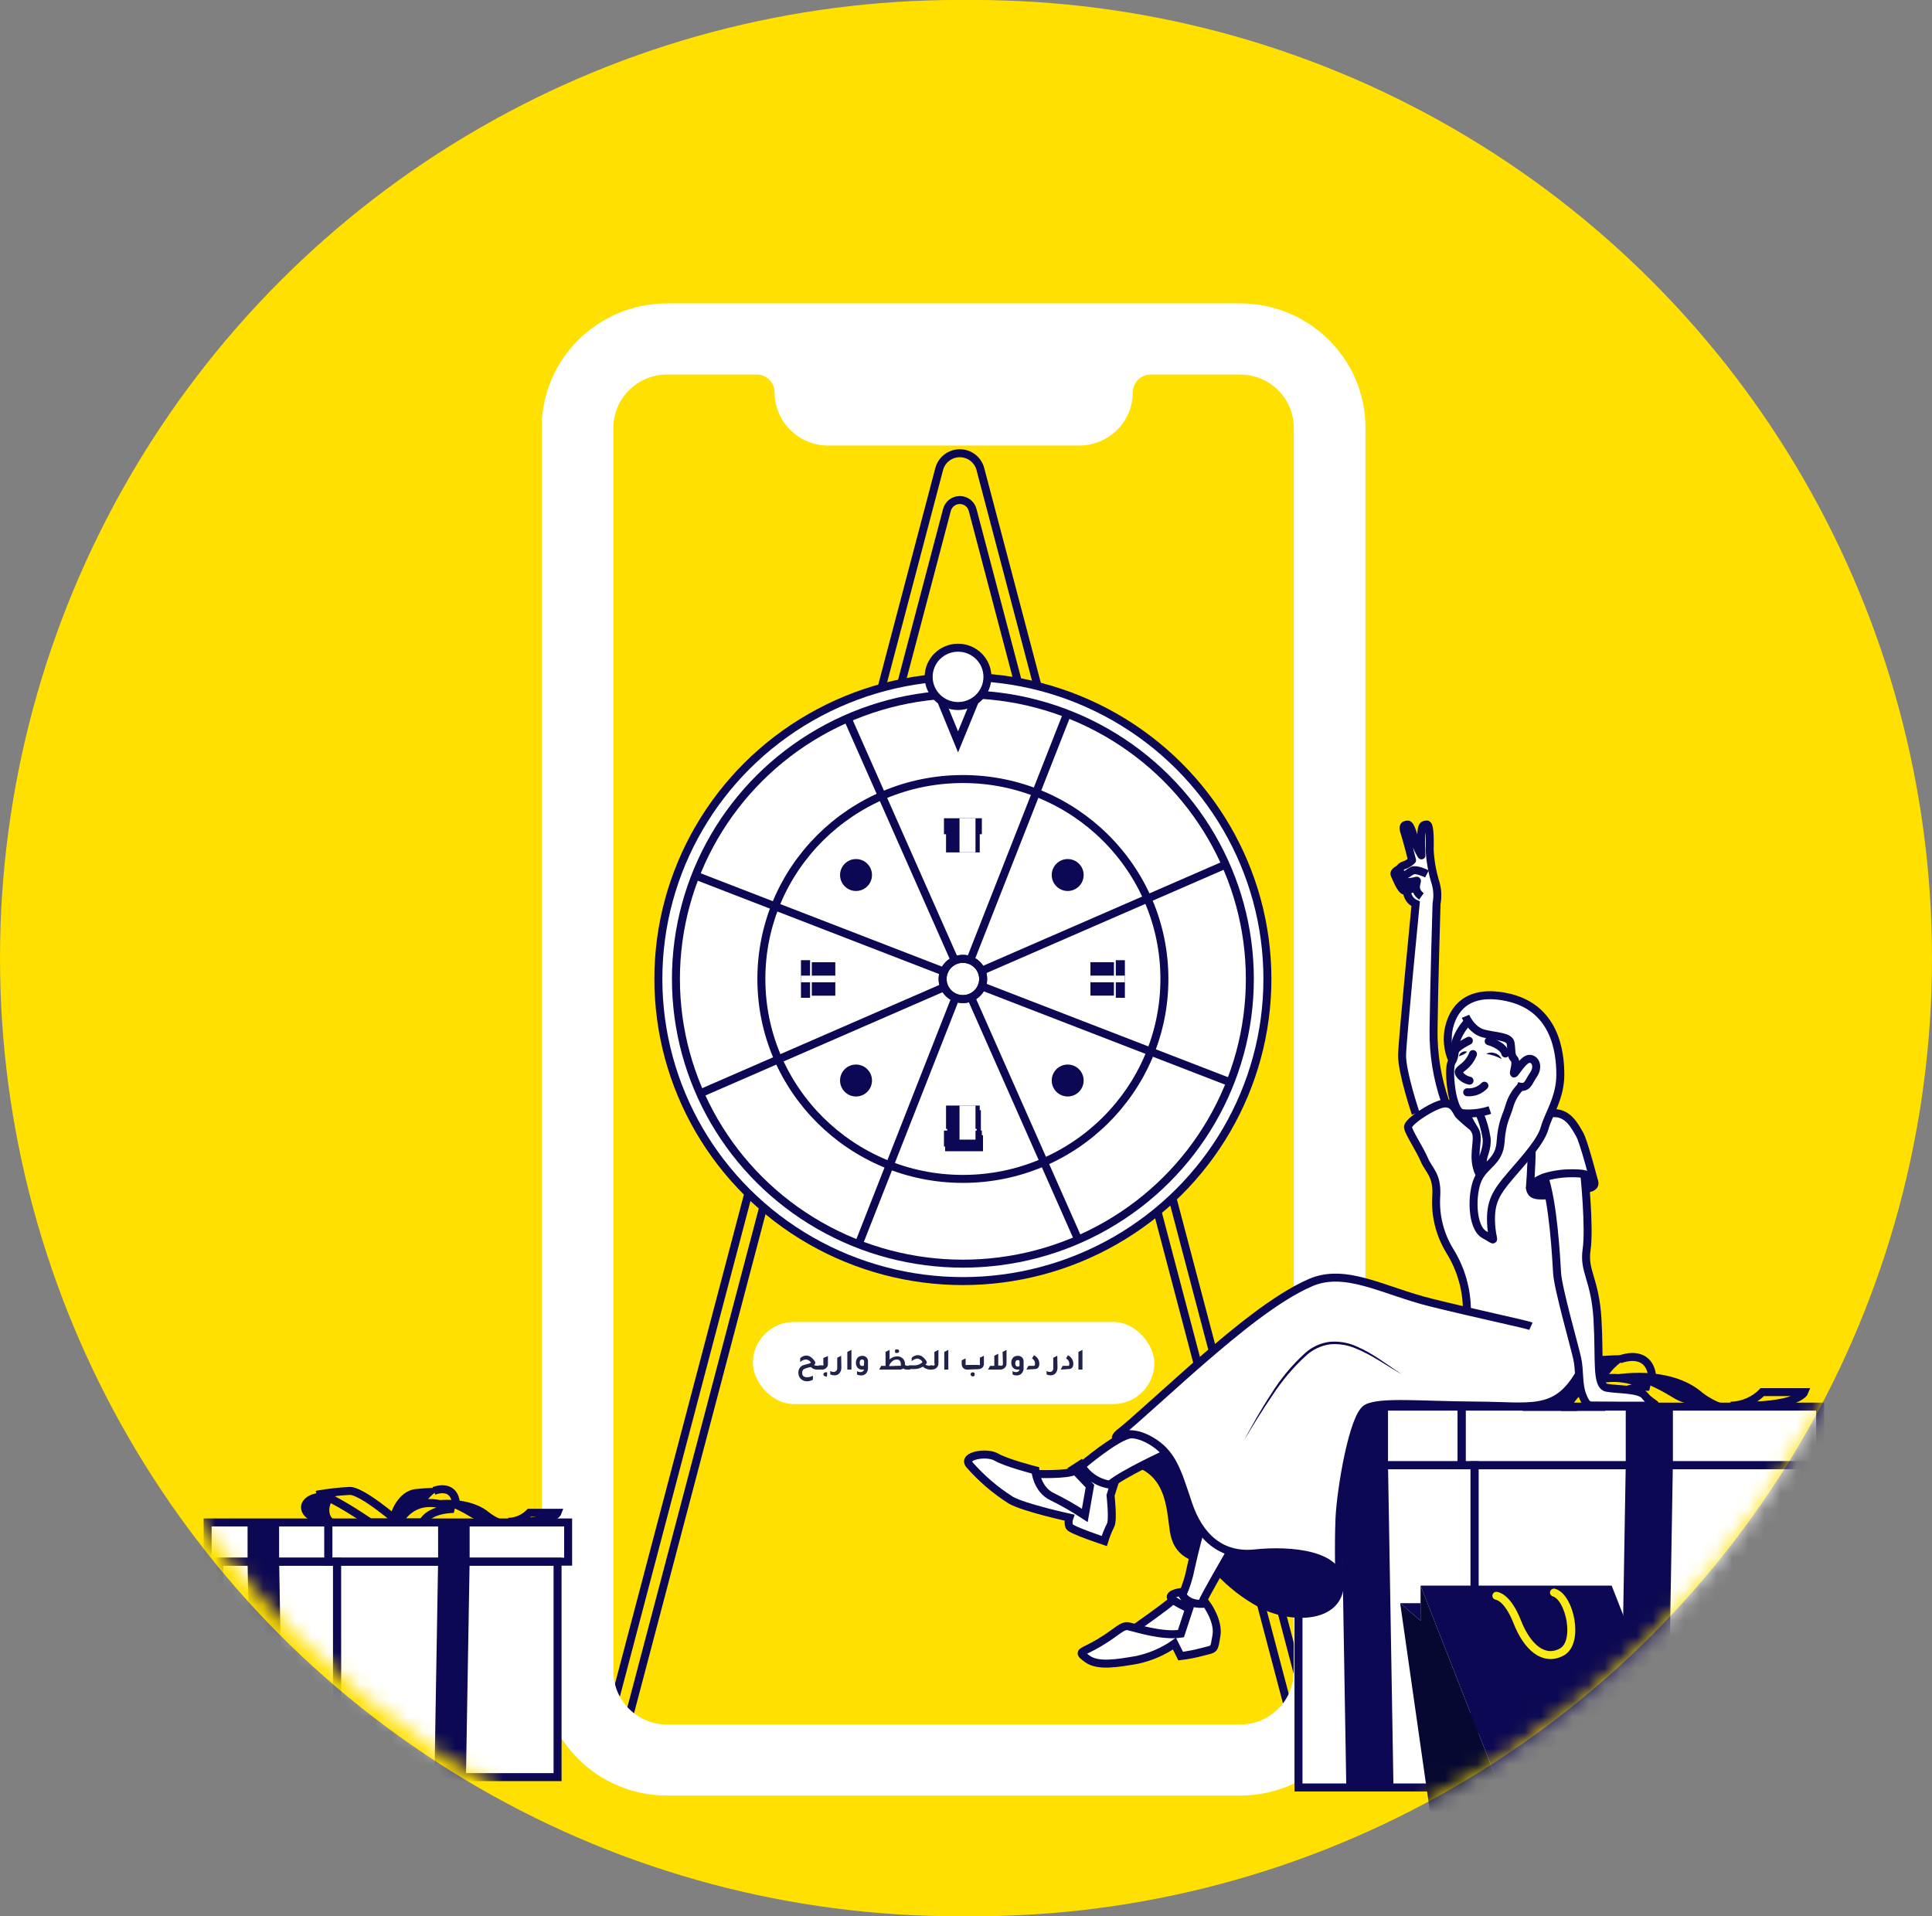 <?xml version="1.0" encoding="UTF-8"?>
<svg width="121px" height="120px" viewBox="0 0 121 120" version="1.1" xmlns="http://www.w3.org/2000/svg" xmlns:xlink="http://www.w3.org/1999/xlink">
    <rect x="0" y="0" width="121" height="120" fill="#808080" stroke="none"/>
    <title>506345B1-B5C8-4F2E-A708-0D71CA821F55</title>
    <defs>
        <circle id="path-1" cx="60" cy="60" r="60"></circle>
    </defs>
    <g id="Page-1" stroke="none" stroke-width="1" fill="none" fill-rule="evenodd">
        <g id="Arabic_Complete_Flow_Updated_v2-01" transform="translate(-214, -204)">
            <g id="Oval" transform="translate(30, 194)">
                <g id="Group-8" transform="translate(184, 10)">
                    <circle id="Oval" fill="#FFE000" cx="60" cy="60" r="60"></circle>
                    <g id="Spin_the_Wheel[6]" transform="translate(1, 0)">
                        <mask id="mask-2" fill="white">
                            <use xlink:href="#path-1"></use>
                        </mask>
                        <use id="Mask" fill="#FFE000" xlink:href="#path-1"></use>
                        <g id="App_Illustrations_315x300-01" mask="url(#mask-2)">
                            <g transform="translate(12, 19)">
                                <path d="M45.823,10.365 L24.689,90.566 C24.586,90.961 24.672,91.382 24.924,91.705 C25.176,92.029 25.565,92.219 25.977,92.219 L68.245,92.219 C68.658,92.22 69.047,92.031 69.299,91.707 C69.551,91.383 69.637,90.962 69.532,90.566 L48.398,10.365 C48.243,9.786 47.715,9.383 47.111,9.383 C46.507,9.383 45.978,9.786 45.823,10.365 Z" id="Path" stroke="#0C0853" stroke-width="0.5" fill="none"></path>
                                <path d="M46.308,12.926 L26.267,88.987 C26.206,89.232 26.262,89.491 26.419,89.689 C26.575,89.888 26.815,90.004 27.069,90.004 L67.156,90.004 C67.409,90.002 67.648,89.886 67.805,89.688 C67.961,89.49 68.018,89.232 67.958,88.987 L47.913,12.926 C47.817,12.565 47.488,12.313 47.111,12.313 C46.734,12.313 46.404,12.565 46.308,12.926 Z" id="Path" stroke="#0C0853" stroke-width="0.5" fill="none"></path>
                                <g id="Group_17" stroke="none" stroke-width="1" fill="none" fill-rule="evenodd" transform="translate(20.926, 0)">
                                    <path d="M43.74,-6.0172544e-16 L7.854,-6.0172544e-16 C3.516,-6.0172544e-16 -4.85274479e-15,3.488 -4.85274479e-15,7.791 L-4.85274479e-15,7.791 L-4.85274479e-15,85.651 C-4.85274479e-15,89.954 3.516,93.442 7.854,93.442 L43.74,93.442 C48.078,93.442 51.594,89.954 51.594,85.651 L51.594,7.791 C51.594,3.488 48.078,-6.0172544e-16 43.74,-6.0172544e-16 L43.74,-6.0172544e-16 M47.104,85.658 C47.104,87.5 45.598,88.994 43.74,88.994 L7.854,88.994 C5.996,88.994 4.49,87.5 4.49,85.658 L4.49,85.658 L4.49,7.791 C4.49,5.948 5.996,4.454 7.854,4.454 L13.465,4.454 C14.083,4.454 14.585,4.952 14.585,5.566 L14.585,5.566 C14.585,7.408 16.091,8.902 17.948,8.902 L33.656,8.902 C34.548,8.903 35.404,8.552 36.035,7.927 C36.666,7.302 37.02,6.454 37.02,5.569 L37.02,5.569 C37.019,5.274 37.137,4.99 37.347,4.781 C37.557,4.572 37.842,4.454 38.14,4.454 L43.751,4.454 C45.604,4.46 47.104,5.952 47.104,7.791 L47.104,85.658 Z" id="Path_11" fill="#FFFFFF" fill-rule="nonzero"></path>
                                </g>
                                <ellipse id="Oval" stroke="none" fill="#FFFFFF" fill-rule="nonzero" cx="47.305" cy="42.305" rx="19.072" ry="18.919"></ellipse>
                                <ellipse id="Oval" stroke="#0C0853" stroke-width="0.5" fill="none" cx="47.305" cy="42.305" rx="1.27" ry="1.26"></ellipse>
                                <ellipse id="Oval" stroke="#0C0853" stroke-width="0.5" fill="none" cx="47.305" cy="42.305" rx="17.972" ry="17.828"></ellipse>
                                <ellipse id="Oval" stroke="#0C0853" stroke-width="0.5" fill="none" cx="47.305" cy="42.305" rx="12.621" ry="12.52"></ellipse>
                                <ellipse id="Oval" stroke="#0C0853" stroke-width="0.5" fill="none" cx="47.305" cy="42.305" rx="19.072" ry="18.919"></ellipse>
                                <line x1="47.818" y1="43.461" x2="54.569" y2="58.717" id="Path" stroke="#0C0853" stroke-width="0.5" fill="none"></line>
                                <line x1="40.042" y1="25.89" x2="46.797" y2="41.15" id="Path" stroke="#0C0853" stroke-width="0.5" fill="none"></line>
                                <line x1="46.844" y1="43.481" x2="40.742" y2="59.005" id="Path" stroke="#0C0853" stroke-width="0.5" fill="none"></line>
                                <line x1="53.869" y1="25.605" x2="47.766" y2="41.13" id="Path" stroke="#0C0853" stroke-width="0.5" fill="none"></line>
                                <line x1="46.12" y1="41.848" x2="30.47" y2="35.795" id="Path" stroke="#0C0853" stroke-width="0.5" fill="none"></line>
                                <line x1="64.144" y1="48.816" x2="48.49" y2="42.763" id="Path" stroke="#0C0853" stroke-width="0.5" fill="none"></line>
                                <line x1="46.141" y1="42.814" x2="30.761" y2="49.51" id="Path" stroke="#0C0853" stroke-width="0.5" fill="none"></line>
                                <line x1="63.854" y1="35.1" x2="48.47" y2="41.797" id="Path" stroke="#0C0853" stroke-width="0.5" fill="none"></line>
                                <polygon id="Path" stroke="#0C0853" stroke-width="0.5" fill="none" points="47.002 27.458 48.139 24.684 45.864 24.684"></polygon>
                                <ellipse id="Oval" stroke="none" fill="#FFFFFF" fill-rule="nonzero" cx="47.002" cy="23.387" rx="1.841" ry="1.826"></ellipse>
                                <ellipse id="Oval" stroke="#0C0853" stroke-width="0.5" fill="none" cx="47.002" cy="23.387" rx="1.841" ry="1.826"></ellipse>
                                <rect id="Rectangle" stroke="none" fill="#0C0853" fill-rule="nonzero" x="46.322" y="50.523" width="2.11" height="1.46"></rect>
                                <rect id="Rectangle" stroke="none" fill="#0C0853" fill-rule="nonzero" x="46.192" y="52.092" width="2.373" height="1"></rect>
                                <rect id="Rectangle" stroke="none" fill="#FFFFFF" fill-rule="nonzero" x="47.169" y="50.523" width="1" height="2.134"></rect>
                                <rect id="Rectangle" stroke="none" fill="#0C0853" fill-rule="nonzero" x="46.25" y="32.919" width="2.11" height="1.46"></rect>
                                <rect id="Rectangle" stroke="none" fill="#0C0853" fill-rule="nonzero" x="46.12" y="32.241" width="2.373" height="1"></rect>
                                <rect id="Rectangle" stroke="none" fill="#FFFFFF" fill-rule="nonzero" x="47.094" y="32.241" width="1" height="2.134"></rect>
                                <rect id="Rectangle" stroke="none" fill="#0C0853" fill-rule="nonzero" x="46.25" y="50.232" width="2.11" height="1.46"></rect>
                                <rect id="Rectangle" stroke="none" fill="#0C0853" fill-rule="nonzero" x="46.12" y="51.8" width="2.373" height="1"></rect>
                                <rect id="Rectangle" stroke="none" fill="#FFFFFF" fill-rule="nonzero" x="47.094" y="50.232" width="1" height="2.134"></rect>
                                <ellipse id="Oval" stroke="#0C0853" stroke-width="0.5" fill="none" cx="47.305" cy="42.305" rx="1.27" ry="1.26"></ellipse>
                                <polygon id="Rectangle" stroke="none" fill="#0C0853" fill-rule="nonzero" transform="translate(56.029, 42.302) rotate(90) translate(-56.029, -42.302) " points="54.982 41.566 57.075 41.566 57.075 43.038 54.982 43.038"></polygon>
                                <polygon id="Rectangle" stroke="none" fill="#0C0853" fill-rule="nonzero" transform="translate(57.166, 42.307) rotate(90) translate(-57.166, -42.307) " points="55.989 42.022 58.343 42.022 58.343 42.592 55.989 42.592"></polygon>
                                <polygon id="Rectangle" stroke="none" fill="#FFFFFF" fill-rule="nonzero" transform="translate(56.372, 42.304) rotate(90) translate(-56.372, -42.304) " points="56.163 41.228 56.58 41.228 56.58 43.379 56.163 43.379"></polygon>
                                <polygon id="Rectangle" stroke="none" fill="#0C0853" fill-rule="nonzero" transform="translate(38.579, 42.305) rotate(90) translate(-38.579, -42.305) " points="37.532 41.57 39.626 41.57 39.626 43.041 37.532 43.041"></polygon>
                                <polygon id="Rectangle" stroke="none" fill="#0C0853" fill-rule="nonzero" transform="translate(37.449, 42.307) rotate(90) translate(-37.449, -42.307) " points="36.271 42.022 38.626 42.022 38.626 42.592 36.271 42.592"></polygon>
                                <polygon id="Rectangle" stroke="none" fill="#FFFFFF" fill-rule="nonzero" transform="translate(38.239, 42.304) rotate(90) translate(-38.239, -42.304) " points="38.031 41.228 38.447 41.228 38.447 43.379 38.031 43.379"></polygon>
                                <ellipse id="Oval" stroke="none" fill="#0C0853" fill-rule="nonzero" cx="40.612" cy="35.795" rx="1" ry="1"></ellipse>
                                <ellipse id="Oval" stroke="none" fill="#0C0853" fill-rule="nonzero" cx="53.869" cy="35.795" rx="1" ry="1"></ellipse>
                                <ellipse id="Oval" stroke="none" fill="#0C0853" fill-rule="nonzero" cx="40.612" cy="48.664" rx="1" ry="1"></ellipse>
                                <ellipse id="Oval" stroke="none" fill="#0C0853" fill-rule="nonzero" cx="53.869" cy="48.664" rx="1" ry="1"></ellipse>
                                <rect id="Rectangle" stroke="none" fill="#FFFFFF" fill-rule="nonzero" x="34.152" y="63.782" width="25.143" height="5.145" rx="2.573"></rect>
                                <g id="Spinandwin" stroke="none" stroke-width="1" fill="none" fill-rule="evenodd" transform="translate(37, 65.5)">
                                    <path d="M1.224,1.025 L1.397,1.025 L1.397,1.266 L1.224,1.266 C1.136,1.271 1.047,1.259 0.965,1.228 C0.895,1.201 0.833,1.157 0.785,1.101 L0.586,1.152 C0.493,1.169 0.405,1.204 0.326,1.253 C0.266,1.309 0.235,1.388 0.24,1.468 C0.24,1.651 0.34,1.746 0.546,1.746 C0.676,1.747 0.803,1.712 0.912,1.645 L0.912,1.898 C0.795,1.97 0.658,2.005 0.519,1.999 C0.371,1.996 0.232,1.934 0.134,1.829 C0.044,1.726 -0.003,1.595 0,1.462 C-0.006,1.324 0.047,1.189 0.147,1.088 C0.187,1.053 0.231,1.023 0.28,1 L0.546,0.924 C0.633,0.91 0.717,0.88 0.792,0.835 C0.73,0.717 0.605,0.639 0.466,0.633 C0.332,0.645 0.206,0.704 0.114,0.797 L0.114,0.557 C0.21,0.454 0.347,0.392 0.493,0.386 C0.605,0.386 0.713,0.424 0.799,0.494 C0.906,0.577 0.995,0.68 1.058,0.797 L1.058,0.892 C1.039,0.929 1.012,0.962 0.978,0.987 C1.056,1.018 1.14,1.031 1.224,1.025 Z" id="Path" fill="#21224A" fill-rule="nonzero"></path>
                                    <path d="M1.278,1.266 L1.278,1 L1.458,1 C1.493,1.013 1.531,1.013 1.565,1 C1.581,0.965 1.581,0.927 1.565,0.892 L1.565,0.538 L1.853,0.418 L1.853,0.905 C1.86,1.005 1.818,1.103 1.739,1.171 C1.673,1.236 1.58,1.27 1.485,1.266 L1.278,1.266 Z M1.706,1.689 C1.669,1.689 1.633,1.676 1.605,1.651 C1.558,1.601 1.558,1.525 1.605,1.474 C1.633,1.45 1.669,1.436 1.706,1.436 C1.737,1.43 1.769,1.43 1.8,1.436 C1.813,1.467 1.813,1.501 1.8,1.531 C1.8,1.67 1.8,1.715 1.739,1.715 L1.706,1.689 Z" id="Shape" fill="#21224A" fill-rule="nonzero"></path>
                                    <path d="M2.694,1.139 C2.7,1.27 2.655,1.398 2.568,1.5 C2.491,1.586 2.375,1.633 2.255,1.626 C2.165,1.626 2.076,1.604 1.996,1.563 L1.996,1.354 C2.058,1.391 2.129,1.411 2.202,1.411 C2.269,1.418 2.334,1.392 2.375,1.341 C2.421,1.291 2.443,1.224 2.435,1.158 L2.435,0.525 L2.681,0.399 L2.694,1.139 Z" id="Path" fill="#21224A" fill-rule="nonzero"></path>
                                    <polygon id="Path" fill="#21224A" fill-rule="nonzero" points="3.067 1.266 3.067 0.158 3.326 0.032 3.326 1.266"></polygon>
                                    <path d="M4.121,1.266 L3.994,1.266 C3.878,1.271 3.767,1.221 3.699,1.133 C3.639,1.056 3.606,0.963 3.606,0.867 C3.593,0.736 3.636,0.606 3.726,0.506 C3.799,0.442 3.894,0.406 3.994,0.405 C4.1,0.398 4.204,0.437 4.275,0.513 C4.336,0.579 4.367,0.665 4.362,0.753 L4.362,1.158 C4.369,1.287 4.323,1.414 4.235,1.512 C4.154,1.595 4.039,1.639 3.92,1.632 C3.833,1.634 3.747,1.612 3.673,1.569 L3.673,1.36 C3.735,1.402 3.81,1.424 3.887,1.424 C3.994,1.428 4.09,1.363 4.121,1.266 Z M4.121,0.791 C4.121,0.677 4.081,0.633 3.994,0.633 C3.95,0.634 3.909,0.652 3.88,0.683 C3.854,0.73 3.84,0.782 3.84,0.835 C3.84,0.968 3.893,1.038 3.994,1.038 C4.036,1.045 4.08,1.031 4.108,1 L4.121,0.791 Z" id="Shape" fill="#21224A" fill-rule="nonzero"></path>
                                    <path d="M6.825,1.025 L7.005,1.025 L7.005,1.266 L6.805,1.266 C6.719,1.271 6.634,1.246 6.566,1.196 C6.503,1.246 6.422,1.271 6.34,1.266 L5.062,1.266 L5.189,1.031 L5.462,1.031 L5.462,0.158 L5.714,0.032 L5.714,0.633 C5.836,0.511 6.004,0.441 6.18,0.437 C6.324,0.43 6.464,0.486 6.559,0.589 C6.64,0.678 6.683,0.793 6.679,0.911 L6.679,0.956 C6.685,0.987 6.732,1.025 6.825,1.025 Z M6.326,1.025 C6.354,1.038 6.385,1.038 6.413,1.025 C6.426,0.99 6.426,0.952 6.413,0.918 L6.413,0.88 C6.411,0.812 6.386,0.747 6.34,0.696 C6.294,0.653 6.231,0.63 6.167,0.633 C6.07,0.637 5.977,0.671 5.901,0.728 C5.813,0.802 5.743,0.892 5.694,0.993 L5.694,1.05 L6.326,1.025 Z M6.187,0.222 C6.157,0.233 6.123,0.233 6.093,0.222 C6.056,0.19 6.041,0.141 6.054,0.095 C6.052,0.06 6.067,0.025 6.093,0 L6.187,0 C6.248,-0.004 6.303,0.037 6.313,0.095 L6.313,0.095 C6.313,0.184 6.273,0.222 6.187,0.222 Z" id="Shape" fill="#21224A" fill-rule="nonzero"></path>
                                    <path d="M8.189,1.025 L8.388,1.025 L8.388,1.266 L8.222,1.266 C8.139,1.259 8.057,1.237 7.983,1.202 C7.913,1.176 7.852,1.135 7.803,1.082 C7.632,1.186 7.433,1.238 7.231,1.234 L6.918,1.234 L6.918,1 L7.218,1 C7.425,1.014 7.628,0.942 7.776,0.804 C7.722,0.675 7.596,0.587 7.45,0.576 C7.317,0.591 7.192,0.649 7.098,0.74 L7.098,0.532 C7.195,0.428 7.332,0.367 7.477,0.361 C7.589,0.361 7.698,0.399 7.783,0.468 C7.891,0.551 7.979,0.655 8.042,0.772 L8.042,0.867 C8.017,0.899 7.988,0.929 7.956,0.956 C8.026,0.996 8.106,1.02 8.189,1.025 L8.189,1.025 Z" id="Path" fill="#21224A" fill-rule="nonzero"></path>
                                    <path d="M8.235,1.266 L8.235,1 L8.388,1 C8.43,1.019 8.479,1.019 8.521,1 C8.541,0.957 8.541,0.909 8.521,0.867 L8.521,0.158 L8.774,0.032 L8.774,0.861 C8.78,0.971 8.737,1.079 8.654,1.158 C8.579,1.229 8.474,1.266 8.368,1.259 L8.235,1.266 Z" id="Path" fill="#21224A" fill-rule="nonzero"></path>
                                    <polygon id="Path" fill="#21224A" fill-rule="nonzero" points="9.14 1.266 9.14 0.158 9.393 0.032 9.393 1.266"></polygon>
                                    <path d="M10.577,1.266 C10.477,1.272 10.38,1.232 10.317,1.158 C10.257,1.089 10.226,1.001 10.231,0.911 L10.231,0.683 L10.477,0.563 L10.477,0.867 C10.464,0.902 10.464,0.94 10.477,0.975 C10.513,0.987 10.553,0.987 10.59,0.975 L11.255,0.975 C11.29,0.994 11.333,0.994 11.368,0.975 C11.382,0.942 11.382,0.906 11.368,0.873 L11.368,0.519 L11.621,0.399 L11.621,0.886 C11.628,0.988 11.587,1.088 11.508,1.158 C11.437,1.213 11.347,1.242 11.255,1.24 L10.577,1.266 Z M10.923,1.689 C10.885,1.689 10.85,1.676 10.823,1.651 C10.775,1.601 10.775,1.525 10.823,1.474 C10.85,1.45 10.885,1.436 10.923,1.436 C10.954,1.435 10.986,1.445 11.009,1.465 C11.033,1.485 11.047,1.514 11.049,1.544 L11.049,1.544 C11.049,1.651 11.009,1.696 10.923,1.696 L10.923,1.689 Z" id="Shape" fill="#21224A" fill-rule="nonzero"></path>
                                    <path d="M12.792,0.158 L13.038,0.032 L13.038,0.861 C13.047,0.971 13.005,1.079 12.925,1.158 C12.848,1.229 12.745,1.267 12.639,1.266 L11.88,1.266 L12.007,1.031 L12.273,1.031 L12.273,0.399 L12.519,0.272 L12.519,1.012 L12.639,1.012 C12.681,1.032 12.73,1.032 12.772,1.012 C12.805,0.976 12.82,0.927 12.812,0.88 L12.792,0.158 Z" id="Path" fill="#21224A" fill-rule="nonzero"></path>
                                    <path d="M13.852,1.266 L13.725,1.266 C13.61,1.271 13.499,1.221 13.431,1.133 C13.37,1.056 13.338,0.963 13.337,0.867 C13.324,0.736 13.368,0.606 13.458,0.506 C13.534,0.439 13.635,0.403 13.739,0.405 C13.845,0.398 13.949,0.437 14.02,0.513 C14.081,0.579 14.112,0.665 14.107,0.753 L14.107,1.158 C14.117,1.288 14.071,1.416 13.98,1.512 C13.899,1.595 13.784,1.639 13.665,1.632 C13.578,1.634 13.492,1.612 13.417,1.569 L13.417,1.36 C13.48,1.402 13.555,1.424 13.632,1.424 C13.737,1.432 13.832,1.364 13.852,1.266 L13.852,1.266 Z M13.852,0.791 C13.852,0.709 13.852,0.671 13.739,0.671 C13.695,0.672 13.653,0.69 13.625,0.721 C13.599,0.768 13.585,0.82 13.585,0.873 C13.585,1.006 13.638,1.076 13.739,1.076 C13.781,1.083 13.824,1.069 13.852,1.038 L13.852,0.791 Z" id="Shape" fill="#21224A" fill-rule="nonzero"></path>
                                    <path d="M14.282,1.266 L14.408,1.031 L14.721,1.031 C14.787,1.031 14.82,1.031 14.82,0.924 C14.837,0.781 14.764,0.643 14.634,0.57 L14.754,0.367 C14.961,0.468 15.092,0.671 15.093,0.892 C15.093,1.12 14.993,1.234 14.787,1.234 L14.282,1.266 Z" id="Path" fill="#21224A" fill-rule="nonzero"></path>
                                    <path d="M16.231,1.139 C16.237,1.27 16.192,1.398 16.104,1.5 C16.025,1.584 15.91,1.63 15.792,1.626 C15.705,1.624 15.621,1.602 15.546,1.563 L15.546,1.354 C15.607,1.392 15.679,1.412 15.752,1.411 C15.816,1.418 15.88,1.392 15.918,1.341 C15.959,1.289 15.976,1.223 15.965,1.158 L15.965,0.525 L16.217,0.399 L16.231,1.139 Z" id="Path" fill="#21224A" fill-rule="nonzero"></path>
                                    <path d="M16.43,1.266 L16.557,1.031 L16.869,1.031 C16.936,1.031 16.969,1.031 16.969,0.924 C16.981,0.777 16.9,0.638 16.763,0.57 L16.883,0.367 C17.09,0.468 17.22,0.671 17.222,0.892 C17.222,1.12 17.122,1.234 16.916,1.234 L16.43,1.266 Z" id="Path" fill="#21224A" fill-rule="nonzero"></path>
                                    <polygon id="Path" fill="#21224A" fill-rule="nonzero" points="17.541 1.266 17.541 0.158 17.794 0.032 17.794 1.266"></polygon>
                                </g>
                                <polygon id="Path" stroke="none" fill="#FFFFFF" fill-rule="nonzero" points="21.92 78.791 21.92 92.287 2.739 92.287 2.506 78.791 2.506 76.339 16.415 76.339 16.415 78.791"></polygon>
                                <polygon id="Path" stroke="none" fill="#FFFFFF" fill-rule="nonzero" points="2.739 92.287 0.734 92.287 0.734 78.791 2.506 78.791"></polygon>
                                <rect id="Rectangle" stroke="none" fill="#FFFFFF" fill-rule="nonzero" x="-3.03296549e-15" y="76.339" width="2.506" height="2.452"></rect>
                                <rect id="Rectangle" stroke="none" fill="#FFFFFF" fill-rule="nonzero" x="16.415" y="76.339" width="6.171" height="2.452"></rect>
                                <rect id="Rectangle" stroke="#0C0853" stroke-width="0.5" fill="none" x="8.107" y="78.795" width="13.813" height="13.492"></rect>
                                <rect id="Rectangle" stroke="#0C0853" stroke-width="0.5" fill="none" x="0.734" y="78.795" width="7.373" height="13.492"></rect>
                                <rect id="Rectangle" stroke="#0C0853" stroke-width="0.5" fill="none" x="0.003" y="76.339" width="7.564" height="2.456"></rect>
                                <rect id="Rectangle" stroke="#0C0853" stroke-width="0.5" fill="none" x="7.564" y="76.339" width="15.018" height="2.456"></rect>
                                <rect id="Rectangle" stroke="none" fill="#0C0853" fill-rule="nonzero" x="14.438" y="76.339" width="1.974" height="2.456"></rect>
                                <rect id="Rectangle" stroke="none" fill="#0C0853" fill-rule="nonzero" x="2.506" y="76.339" width="1.974" height="2.456"></rect>
                                <polygon id="Path" stroke="none" fill="#0C0853" fill-rule="nonzero" points="16.183 92.287 14.209 92.287 14.438 78.791 16.412 78.791"></polygon>
                                <polygon id="Path" stroke="none" fill="#0C0853" fill-rule="nonzero" points="2.735 92.287 4.712 92.287 4.484 78.791 2.506 78.791"></polygon>
                                <path d="M11.976,76.339 C11.976,76.339 9.691,74.347 8.902,74.364 C8.235,74.398 7.57,74.473 6.912,74.587 C6.912,74.587 7.222,74.364 10.176,76.339 L11.976,76.339 Z" id="Path" stroke="#0C0853" stroke-width="0.5" fill="none"></path>
                                <path d="M9.186,74.415 C7.683,73.968 6.915,76.339 8.503,76.339 C8.503,76.339 7.946,76.366 7.099,76.339 C5.607,76.288 5.351,74.733 6.918,74.493 C7.667,74.365 8.43,74.338 9.186,74.415 L9.186,74.415 Z" id="Path" stroke="none" fill="#0C0853" fill-rule="nonzero"></path>
                                <path d="M11.976,76.339 C11.976,76.339 12.857,74.306 15.425,75.495 C15.425,75.495 13.915,75.465 13.475,76.339 L11.976,76.339 Z" id="Path" stroke="#0C0853" stroke-width="0.5" fill="none"></path>
                                <path d="M13.7,75.048 C14.568,75.048 15.428,75.35 16.463,75.986 C17.498,76.623 19.922,76.325 19.922,76.325 C19.113,76.445 18.289,76.226 17.648,75.722 C16.657,74.896 15.059,74.787 13.7,75.048 Z" id="Path" stroke="none" fill="#0C0853" fill-rule="nonzero"></path>
                                <path d="M18.833,76.301 C19.334,76.292 19.811,76.087 20.161,75.732 L21.92,75.732 C21.92,75.732 21.687,76.379 18.833,76.301 Z" id="Path" stroke="#0C0853" stroke-width="0.5" fill="none"></path>
                                <path d="M14.885,74.184 C14.592,74.14 13.929,74.638 13.7,75.038 C13.7,75.038 12.447,75.245 11.993,76.329 L11.443,75.878 C11.443,75.878 11.856,74.354 13.062,74.245 C13.667,74.178 14.277,74.157 14.885,74.184 Z" id="Path" stroke="none" fill="#0C0853" fill-rule="nonzero"></path>
                                <path d="M14.175,74.36 C14.933,74.096 15.438,74.36 15.541,75.018" id="Path" stroke="#0C0853" stroke-width="0.5" fill="none"></path>
                                <polygon id="Path" stroke="none" fill="#FFFFFF" fill-rule="nonzero" points="101 69.083 101 72.755 100.01 72.755 100.01 92.934 68.327 92.934 68.327 72.755 67.227 72.755 67.227 69.083"></polygon>
                                <rect id="Rectangle" stroke="#0C0853" stroke-width="0.5" fill="none" x="79.35" y="72.755" width="20.656" height="20.179"></rect>
                                <rect id="Rectangle" stroke="#0C0853" stroke-width="0.5" fill="none" x="68.324" y="72.755" width="11.026" height="20.179"></rect>
                                <rect id="Rectangle" stroke="#0C0853" stroke-width="0.5" fill="none" x="67.231" y="69.086" width="11.31" height="3.672"></rect>
                                <rect id="Rectangle" stroke="#0C0853" stroke-width="0.5" fill="none" x="78.541" y="69.086" width="22.456" height="3.672"></rect>
                                <rect id="Rectangle" stroke="none" fill="#0C0853" fill-rule="nonzero" x="88.819" y="69.086" width="2.954" height="3.672"></rect>
                                <rect id="Rectangle" stroke="none" fill="#0C0853" fill-rule="nonzero" x="70.977" y="69.086" width="2.954" height="3.672"></rect>
                                <polygon id="Path" stroke="none" fill="#0C0853" fill-rule="nonzero" points="91.428 92.934 88.474 92.934 88.819 72.755 91.77 72.755"></polygon>
                                <polygon id="Path" stroke="none" fill="#0C0853" fill-rule="nonzero" points="71.318 92.934 74.272 92.934 73.931 72.755 70.977 72.755"></polygon>
                                <path d="M85.135,69.103 C85.135,69.103 81.72,66.122 80.545,66.146 C79.547,66.2 78.552,66.313 77.568,66.485 C77.568,66.485 78.032,66.146 82.451,69.103 L85.135,69.103 Z" id="Path" stroke="#0C0853" stroke-width="0.5" fill="none"></path>
                                <path d="M80.965,66.21 C78.715,65.533 77.55,69.086 79.941,69.086 C79.941,69.086 79.108,69.127 77.841,69.086 C75.611,69.012 75.228,66.681 77.571,66.322 C78.692,66.131 79.834,66.093 80.965,66.21 L80.965,66.21 Z" id="Path" stroke="none" fill="#0C0853" fill-rule="nonzero"></path>
                                <path d="M85.135,69.103 C85.135,69.103 86.449,66.075 90.295,67.84 C90.295,67.84 88.037,67.796 87.378,69.103 L85.135,69.103 Z" id="Path" stroke="#0C0853" stroke-width="0.5" fill="none"></path>
                                <path d="M87.713,67.155 C89.014,67.139 90.298,67.606 91.845,68.558 C93.392,69.51 97.018,69.103 97.018,69.103 C95.803,69.284 94.567,68.956 93.604,68.199 C92.135,66.929 89.748,66.766 87.713,67.155 Z" id="Path" stroke="none" fill="#0C0853" fill-rule="nonzero"></path>
                                <path d="M95.389,69.029 C96.138,69.014 96.85,68.709 97.373,68.178 L100.006,68.178 C100.006,68.178 99.634,69.144 95.389,69.029 Z" id="Path" stroke="#0C0853" stroke-width="0.5" fill="none"></path>
                                <path d="M89.485,65.878 C89.045,65.814 88.058,66.556 87.713,67.155 C87.713,67.155 85.842,67.467 85.135,69.086 L84.312,68.409 C84.312,68.409 84.93,66.132 86.736,65.97 C87.649,65.87 88.568,65.839 89.485,65.878 L89.485,65.878 Z" id="Path" stroke="none" fill="#0C0853" fill-rule="nonzero"></path>
                                <path d="M88.44,66.129 C89.574,65.729 90.332,66.129 90.465,67.111" id="Path" stroke="#0C0853" stroke-width="0.5" fill="none"></path>
                                <path d="M52.53,75.692 C51.515,75.415 50.547,74.991 49.658,74.432 C48.77,73.785 47.466,72.558 47.674,72.399 C48.044,72.107 48.53,72.002 48.989,72.115 C49.498,72.301 50.611,72.843 50.888,72.812 C51.219,72.849 51.542,72.939 51.844,73.08 C51.844,73.08 51.895,73.314 52.09,73.314 C52.284,73.314 54.169,73.314 54.197,73.158 C54.208,73.018 54.286,72.891 54.408,72.819 C54.528,72.758 54.712,72.68 54.712,72.68 C54.726,72.727 54.765,72.762 54.813,72.77 C54.861,72.778 54.91,72.757 54.938,72.718 C55.088,72.575 56.105,71.806 56.344,71.64 C56.583,71.474 57.239,71.092 57.239,71.092 C57.239,71.092 56.939,70.882 57.068,70.777 C57.198,70.672 59.824,68.368 60.572,67.704 C61.32,67.04 62.703,65.773 63.987,64.75 C65.271,63.727 67.217,62.179 68.354,61.681 C69.491,61.183 69.72,60.923 71.428,61.075 C73.135,61.227 73.374,61.675 75.45,62.244 C77.018,62.674 78.886,63.074 78.886,63.074 C78.886,63.074 78.968,61.593 78.486,60.641 C78.005,59.69 77.277,58.609 77.12,57.342 C76.963,56.075 77.055,55.079 76.605,54.277 C76.154,53.474 75.286,51.946 75.191,51.682 C75.095,51.418 75.799,50.906 75.799,50.906 C75.799,50.906 74.976,48.43 74.935,47.823 C74.915,46.467 74.969,45.11 75.095,43.759 C75.225,42.333 75.625,38.169 75.625,38.169 L75.734,37.583 C75.734,37.583 75.351,37.397 75.273,37.245 C75.194,37.092 74.894,36.787 74.784,36.604 C74.675,36.421 74.139,35.73 74.566,35.48 C74.993,35.229 75.461,35.056 75.467,34.802 C75.383,34.312 75.263,33.829 75.109,33.356 C75.013,32.987 74.972,32.729 75.075,32.678 C75.177,32.628 75.194,32.587 75.348,32.885 C75.502,33.183 75.782,34.149 75.918,34.348 C76.055,34.548 76.051,34.562 76.045,34.348 C76.038,34.135 76.113,33.251 76.106,33.132 C76.099,33.014 76.075,32.675 76.266,32.655 C76.458,32.634 76.454,32.695 76.482,33.044 C76.467,33.632 76.491,34.221 76.553,34.806 C76.656,35.185 76.69,35.957 76.847,36.293 C76.993,36.772 77.029,37.278 76.953,37.773 C76.905,38.342 76.97,39.524 76.919,40.06 C76.867,40.595 76.803,44.738 76.803,45.32 C76.795,46.152 76.84,46.984 76.939,47.81 C77.08,48.592 77.274,49.364 77.52,50.12 C77.52,50.12 77.841,50.042 78.11,50.483 C78.38,50.923 78.025,49.961 77.967,49.629 C77.864,49.053 77.82,48.469 77.837,47.884 C77.963,47.595 77.963,47.266 77.837,46.977 C77.617,46.239 77.678,45.447 78.008,44.751 C78.434,43.924 79.281,43.393 80.217,43.366 C81.249,43.262 82.28,43.566 83.086,44.213 C84.004,44.924 84.52,45.883 84.653,47.261 C84.786,48.64 84.845,49.422 84.144,50.713 C84.144,50.713 84.947,50.713 85.169,51.031 C85.607,51.483 85.932,52.031 86.118,52.63 C86.412,53.599 86.801,54.798 86.801,54.798 C86.841,54.955 86.817,55.122 86.733,55.261 C86.649,55.401 86.513,55.501 86.354,55.54 C86.354,55.54 86.453,58.05 86.354,59.029 C86.255,60.008 86.398,60.242 86.576,61.001 C86.841,61.922 87.011,62.867 87.085,63.822 C87.126,64.933 87.085,65.614 87.085,66.061 C87.064,66.82 87.047,67.826 87.72,67.982 C88.393,68.138 88.956,68.04 89.366,68.185 C89.776,68.331 89.728,68.124 90.076,68.551 C90.424,68.978 90.882,68.995 90.493,69.046 C90.103,69.096 86.634,69.1 86.497,68.975 C86.361,68.849 85.951,68.69 85.934,67.227 C85.66,67.571 85.367,67.9 85.056,68.212 C84.534,68.699 83.859,68.993 83.144,69.046 C81.016,69.166 78.883,69.147 76.758,68.988 C76.27,68.876 73.388,68.93 72.811,69.137 C72.234,69.344 71.995,70.197 71.786,70.76 C71.578,71.322 70.987,74.347 70.898,76.965 C70.81,79.584 71.24,80.959 70.39,81.501 C69.539,82.043 68.607,82.494 66.439,81.667 C65.212,81.235 64.143,80.453 63.365,79.418 C63.365,79.418 62.611,80.773 62.529,80.952 C62.447,81.132 62.242,81.393 62.529,81.45 C62.816,81.508 63.212,82.419 63.229,82.91 C63.246,83.401 63.229,84.14 63.014,84.248 C62.485,84.452 61.935,84.599 61.374,84.685 C61.108,84.685 61.006,84.828 60.951,84.635 C60.854,84.401 60.74,84.174 60.61,83.957 C60.116,84.327 59.56,84.606 58.967,84.78 C58.134,84.983 56.508,85.275 56.02,85.18 C55.532,85.085 54.777,84.773 54.794,84.502 C54.811,84.231 54.777,84.54 55.521,84.103 C56.266,83.666 57.249,82.985 57.41,82.9 C57.584,82.8 57.794,82.782 57.984,82.849 C58.223,82.924 58.165,82.948 58.438,82.724 C58.711,82.5 60.193,81.498 60.316,81.389 C60.439,81.281 60.497,81.142 60.405,81.112 C60.312,81.081 60.292,80.922 60.654,80.803 C61.016,80.685 61.18,80.722 61.245,80.536 C61.31,80.349 61.695,78.537 61.702,78.503 C61.405,78.386 61.152,78.181 60.975,77.917 C60.616,77.413 60.538,76.671 60.463,75.885 C60.388,75.099 60.237,73.629 58.697,72.779 C58.697,72.779 56.84,73.642 56.72,73.768 C56.601,73.893 56.618,74.001 56.7,74.032 C56.782,74.062 56.717,74.249 56.631,74.54 C56.578,74.979 56.565,75.423 56.594,75.865 C56.594,76.261 56.314,77.429 56.153,77.504 C55.993,77.579 55.624,77.284 55.238,77.186 C54.852,77.087 54.063,76.759 54.016,76.62 C53.968,76.481 54.128,76.085 53.807,76.01 C53.486,75.936 52.53,75.692 52.53,75.692 Z" id="Path" stroke="none" fill="#FFFFFF" fill-rule="nonzero"></path>
                                <path d="M64.12,78.158 C64.516,78.259 63.963,78.436 65.92,78.222 C67.876,78.009 69.112,78.341 69.676,78.639 C70.239,78.937 70.796,79.286 70.823,79.797 C70.851,80.309 71.117,81.464 69.362,81.965 C67.607,82.467 65.803,81.501 64.81,80.692 C63.816,79.882 63.331,79.391 63.331,79.391 L64.12,78.158 Z" id="Path" stroke="none" fill="#0C0853" fill-rule="nonzero"></path>
                                <path d="M58.568,72.755 C58.568,72.755 59.988,71.938 60.108,72.101 C60.533,72.712 60.848,73.392 61.04,74.11 C61.261,75.048 61.652,75.939 62.194,76.738 L61.672,78.48 C61.222,78.317 60.876,77.954 60.736,77.501 C60.57,76.875 60.455,76.237 60.394,75.594 C60.394,75.255 60.053,73.741 59.483,73.31 C59.204,73.085 58.896,72.898 58.568,72.755 L58.568,72.755 Z" id="Path" stroke="none" fill="#0C0853" fill-rule="nonzero"></path>
                                <path d="M86.228,54.537 C86.228,54.537 86.569,57.884 86.368,59.259 C86.166,60.635 86.9,61.082 87.05,63.622 C87.201,66.163 86.941,67.772 87.634,67.904 C88.328,68.036 89.683,67.958 90.025,68.409 C90.366,68.859 90.93,68.988 90.53,69.015 C90.131,69.042 87.013,69.015 86.774,69.015 C86.535,69.015 86.35,69.042 86.091,68.338 C85.831,67.633 85.958,66.857 85.773,66.038 C85.589,65.218 84.575,61.675 84.52,60.723 C84.465,59.771 84.281,56.282 83.694,54.642" id="Path" stroke="#0C0853" stroke-width="0.5" fill="none"></path>
                                <path d="M86.255,55.452 C86.255,55.452 87.071,55.405 86.815,54.947 C86.559,54.49 86.06,54.47 85.401,54.473 C84.847,54.472 84.296,54.552 83.765,54.71 C83.526,54.781 82.741,55.164 82.826,55.452 C82.912,55.74 82.994,55.93 83.998,55.845" id="Path" stroke="#0C0853" stroke-width="0.5" fill="none"></path>
                                <path d="M86.856,55.056 C86.856,55.056 86.193,52.471 85.927,52.031 C85.661,51.59 85.196,50.55 84.114,50.727" id="Path" stroke="#0C0853" stroke-width="0.5" fill="none"></path>
                                <path d="M82.813,55.452 C82.813,55.452 82.925,54.022 82.925,53.054" id="Path" stroke="#0C0853" stroke-width="0.5" fill="none"></path>
                                <path d="M78.783,44.643 C78.783,44.643 79.155,45.527 79.92,45.72 C80.685,45.913 81.536,45.896 81.607,46.319 C81.679,46.743 81.607,47.095 81.822,47.305 C82.038,47.515 81.768,48.169 81.822,48.223 C81.877,48.277 82.423,47.254 82.826,47.305 C83.229,47.356 83.349,47.871 83.028,48.321 C82.707,48.772 82.686,49.239 82.003,48.999" id="Path" stroke="#0C0853" stroke-width="0.5" fill="none"></path>
                                <path d="M82.225,49.07 C81.906,49.397 81.672,49.796 81.542,50.232 C81.344,50.937 81.064,51.248 80.982,52.505 C80.9,53.762 79.995,53.917 79.569,54.832 C79.142,55.747 79.142,57.881 79.978,58.324 C80.815,58.768 80.439,58.853 80.385,57.566 C80.33,56.278 80.689,55.679 81.611,54.605 C82.533,53.531 83.513,52.471 83.745,51.624 C83.977,50.777 84.722,49.754 84.722,48.294 C84.722,46.834 84.38,44.08 81.382,43.444 C78.384,42.807 77.882,44.856 77.755,45.33 C77.595,46.027 77.667,46.757 77.96,47.41" id="Path" stroke="#0C0853" stroke-width="0.5" fill="none"></path>
                                <path d="M78.879,45.032 C78.582,45.365 78.35,45.75 78.196,46.167 C78.09,46.584 78.169,47.129 77.936,47.475 C77.704,47.82 77.865,49.236 78.008,49.764 C78.151,50.293 78.302,50.699 78.647,50.716 C79.209,50.759 79.774,50.69 80.31,50.513" id="Path" stroke="#0C0853" stroke-width="0.5" fill="none"></path>
                                <path d="M79.633,50.679 C79.861,51.186 80.019,51.72 80.105,52.268 C80.17,52.945 79.866,53.352 79.869,53.697 C79.873,54.043 79.77,55.096 79.5,54.117 C79.231,53.138 79.688,52.268 79.367,51.766 C79.046,51.265 78.783,50.706 78.783,50.706" id="Path" stroke="#0C0853" stroke-width="0.5" fill="none"></path>
                                <path d="M78.872,63.063 C78.87,61.747 78.5,60.457 77.803,59.337 C77.166,58.298 76.869,57.089 76.953,55.875 C77.025,54.564 76.488,54.297 76.205,53.626 C75.922,52.955 75.228,51.932 75.181,51.594 C75.133,51.255 76.727,50.218 77.387,50.11 C78.046,50.002 78.22,50.638 78.363,50.815 C78.646,51.091 78.945,51.351 79.258,51.594" id="Path" stroke="#0C0853" stroke-width="0.5" fill="none"></path>
                                <path d="M82.881,64.053 C82.604,63.927 79.616,63.311 76.632,62.572 C73.647,61.834 71.284,60.367 69.078,61.319 C66.872,62.271 64.192,64.547 62.505,65.99 C60.818,67.433 57.813,70.204 57.263,70.611 C56.713,71.017 56.922,71.102 56.922,71.102 C56.922,71.102 57.622,70.397 59.025,71.19 C60.429,71.983 60.732,73.131 61.415,75.173 C62.098,77.216 63.464,78.507 65.609,78.276 C67.753,78.046 71.137,78.297 70.905,80.377 C70.673,82.456 67.654,82.368 65.947,81.416 C64.97,80.885 64.087,80.199 63.335,79.384" id="Path" stroke="#0C0853" stroke-width="0.5" fill="none"></path>
                                <path d="M64.062,78.158 C64.062,78.158 62.324,81.152 62.324,81.298 L62.324,81.43" id="Path" stroke="#0C0853" stroke-width="0.5" fill="none"></path>
                                <path d="M60.958,80.692 C60.958,80.692 61.224,81.593 62.539,81.416 C62.539,81.416 63.348,82.49 63.184,83.425 C63.02,84.36 63.109,84.235 62.31,84.441 C61.862,84.563 61.405,84.651 60.944,84.706 L60.555,83.93 C59.849,84.421 59.052,84.767 58.209,84.946 C56.966,85.16 55.757,85.37 55.091,84.878 C54.425,84.387 54.726,84.54 55.863,83.862 C57,83.185 57.266,82.751 57.693,82.846 C58.12,82.941 59.763,83.483 60.961,83.303 L61.477,81.735 C61.133,81.584 60.801,81.407 60.483,81.206 C59.933,80.834 60.958,80.692 60.958,80.692 Z" id="Path" stroke="#0C0853" stroke-width="0.5" fill="none"></path>
                                <path d="M58.124,82.931 C58.124,82.931 60.07,81.576 60.452,81.2" id="Path" stroke="#0C0853" stroke-width="0.5" fill="none"></path>
                                <path d="M61.05,80.878 C61.29,80.335 61.467,79.767 61.579,79.184 C61.829,78.039 62.18,76.766 62.18,76.766" id="Path" stroke="#0C0853" stroke-width="0.5" fill="none"></path>
                                <path d="M61.74,78.48 C61.199,78.289 60.783,77.853 60.62,77.308 C60.278,76.339 60.62,73.659 58.451,72.707" id="Path" stroke="#0C0853" stroke-width="0.5" fill="none"></path>
                                <path d="M60.043,72.033 C60.043,72.033 57.352,73.27 56.553,73.94" id="Path" stroke="#0C0853" stroke-width="0.5" fill="none"></path>
                                <path d="M54.675,72.707 C55.097,73.466 55.885,73.953 56.758,73.995 L56.553,74.645 C56.553,74.645 56.73,76.217 56.553,76.515 C56.395,76.832 56.264,77.162 56.16,77.501 C56.16,77.501 54.111,76.823 53.975,76.603 C53.907,76.42 53.907,76.22 53.975,76.037 C53.975,76.037 51.151,75.421 50.314,74.947 C49.339,74.329 48.459,73.575 47.702,72.707 C47.275,72.142 48.822,71.898 49.409,72.25 C49.996,72.602 51.844,73.077 51.844,73.077 C51.844,73.077 51.933,74.272 52.892,74.723 C53.6,75.071 54.284,75.464 54.941,75.898 L55.262,74.066 L54.238,72.989 L54.675,72.707 Z" id="Path" stroke="#0C0853" stroke-width="0.5" fill="none"></path>
                                <path d="M51.878,73.3 C51.878,73.3 53.927,73.382 54.326,73.094" id="Path" stroke="#0C0853" stroke-width="0.5" fill="none"></path>
                                <path d="M54.729,72.809 C54.729,72.809 56.928,70.919 57.833,70.817" id="Path" stroke="#0C0853" stroke-width="0.5" fill="none"></path>
                                <path d="M70.892,80.377 C70.892,80.377 70.813,77.89 70.892,76.091 C70.97,74.293 71.745,69.655 72.599,69.191 C73.453,68.727 76.038,69.002 79.449,69.019 C82.86,69.035 84.407,69.561 85.886,67.074" id="Path" stroke="#0C0853" stroke-width="0.5" fill="none"></path>
                                <path d="M75.662,50.723 C75.662,50.723 74.784,48.118 74.812,47.058 C74.839,45.998 75.662,37.6 75.662,37.6 C75.338,37.456 75.125,37.142 75.112,36.791" id="Path" stroke="#0C0853" stroke-width="0.5" fill="none"></path>
                                <path d="M77.503,49.968 C77.008,48.53 76.764,47.019 76.782,45.5 C76.809,42.959 76.97,37.594 76.97,37.594 C77.059,37.129 77.028,36.651 76.881,36.201 C76.689,35.559 76.574,34.896 76.54,34.226 C76.54,34.05 76.594,32.621 76.366,32.634 C76.137,32.648 76.072,32.675 76.024,33.085 C75.976,33.495 76.024,34.565 76.024,34.565 C75.871,34.319 75.745,34.058 75.648,33.786 C75.556,33.447 75.358,32.607 75.157,32.634 C74.955,32.661 74.815,32.689 74.969,33.149 C75.123,33.61 75.437,34.87 75.437,34.87 C75.322,34.987 75.187,35.081 75.037,35.148 C74.822,35.226 74.583,35.293 74.696,35.585 L74.805,35.873" id="Path" stroke="#0C0853" stroke-width="0.5" fill="none" stroke-linejoin="round"></path>
                                <path d="M74.685,35.395 C74.685,35.395 74.252,35.571 74.344,35.768 C74.436,35.964 74.716,36.72 74.969,36.784 C75.094,36.83 75.235,36.785 75.31,36.676" id="Path" stroke="#0C0853" stroke-width="0.5" fill="none"></path>
                                <path d="M76.369,35.727 C76.249,35.663 75.686,35.412 75.464,35.517 C75.242,35.622 75.184,35.717 74.996,35.795 C74.808,35.873 74.679,36.191 74.996,36.245 C75.244,36.248 75.491,36.217 75.73,36.15 C75.823,36.15 75.409,36.699 76.024,37.133" id="Path" stroke="#0C0853" stroke-width="0.5" fill="none"></path>
                                <path d="M75.092,36.245 C75.092,36.245 75.184,36.713 75.515,36.648" id="Path" stroke="#0C0853" stroke-width="0.5" fill="none"></path>
                                <path d="M78.889,49.399 C79.293,49.432 79.69,49.281 79.968,48.989" id="Path" stroke="#0C0853" stroke-width="0.5" fill="none" stroke-linecap="round"></path>
                                <path d="M79.251,47.007 C79.139,47.3 78.955,47.56 78.715,47.763 C78.343,48.067 78.288,48.081 78.421,48.291 C78.572,48.489 78.791,48.625 79.036,48.674" id="Path" stroke="#0C0853" stroke-width="0.5" fill="none" stroke-linecap="round"></path>
                                <path d="M80.081,47.007 C80.161,46.953 80.254,46.922 80.351,46.916 C80.447,46.909 80.543,46.922 80.634,46.953 C80.725,46.983 80.809,47.031 80.88,47.095 C80.952,47.155 81.009,47.23 81.047,47.315 C80.895,47.239 80.739,47.172 80.579,47.112 C80.418,47.058 80.251,47.022 80.081,47.007 Z" id="Path" stroke="none" fill="#0C0853" fill-rule="nonzero"></path>
                                <path d="M78.889,46.861 C78.819,46.933 78.737,46.993 78.647,47.038 C78.606,47.06 78.564,47.079 78.52,47.095 C78.472,47.117 78.421,47.135 78.37,47.149 C78.389,47.037 78.462,46.94 78.565,46.889 C78.664,46.834 78.782,46.824 78.889,46.861 L78.889,46.861 Z" id="Path" stroke="none" fill="#0C0853" fill-rule="nonzero"></path>
                                <path d="M80.235,46.201 C80.235,46.201 81.146,46.445 81.279,46.973" id="Path" stroke="#0C0853" stroke-width="0.5" fill="none" stroke-linecap="round"></path>
                                <path d="M78.995,46.174 C78.995,46.174 78.227,46.536 78.093,46.851" id="Path" stroke="#0C0853" stroke-width="0.5" fill="none" stroke-linecap="round"></path>
                                <path d="M86.228,54.595 L86.248,55.452 C86.248,55.452 86.907,55.283 86.859,55.113 C86.731,54.861 86.502,54.673 86.228,54.595 L86.228,54.595 Z" id="Path" stroke="none" fill="#0C0853" fill-rule="nonzero"></path>
                                <path d="M83.998,55.845 C83.998,55.845 83.065,56.133 82.854,55.564 C82.642,54.995 83.731,54.778 83.731,54.778 L83.998,55.845 Z" id="Path" stroke="none" fill="#0C0853" fill-rule="nonzero"></path>
                                <path d="M74.808,67.071 C73.835,66.522 72.927,65.848 71.896,65.438 C71.391,65.222 70.841,65.135 70.294,65.184 C69.75,65.262 69.242,65.497 68.832,65.861 C68.012,66.608 67.291,67.456 66.688,68.385 C66.06,69.303 65.479,70.255 64.902,71.21 C65.438,70.231 65.974,69.256 66.592,68.324 C67.179,67.367 67.899,66.497 68.73,65.74 C69.158,65.349 69.697,65.101 70.273,65.028 C70.847,64.978 71.425,65.074 71.95,65.309 C72.999,65.753 73.876,66.464 74.808,67.071 Z" id="Path" stroke="none" fill="#0C0853" fill-rule="nonzero"></path>
                                <polygon id="Path" stroke="none" fill="#0C0853" fill-rule="nonzero" points="92.682 92.392 80.716 92.392 75.969 80.295 87.938 80.295"></polygon>
                                <polygon id="Path" stroke="none" fill="#060831" fill-rule="nonzero" points="88.604 95 76.635 95 80.716 92.392 92.682 92.392"></polygon>
                                <polygon id="Path" stroke="none" fill="#060831" fill-rule="nonzero" points="75.969 80.295 75.969 82.494 74.692 81.396 76.635 95 80.716 92.392"></polygon>
                                <path d="M80.716,80.932 C80.716,80.932 81.399,80.969 82.02,82.555 C82.642,84.14 83.673,85.058 84.804,84.458 C85.934,83.859 85.316,81.003 84.325,80.732" id="Path" stroke="#F9EA18" stroke-width="0.5" fill="none" stroke-linecap="round"></path>
                                <polygon id="Path" stroke="none" fill="#0C0853" fill-rule="nonzero" points="74.692 81.396 75.969 81.396 75.969 82.494"></polygon>
                            </g>
                        </g>
                    </g>
                </g>
            </g>
        </g>
    </g>
</svg>